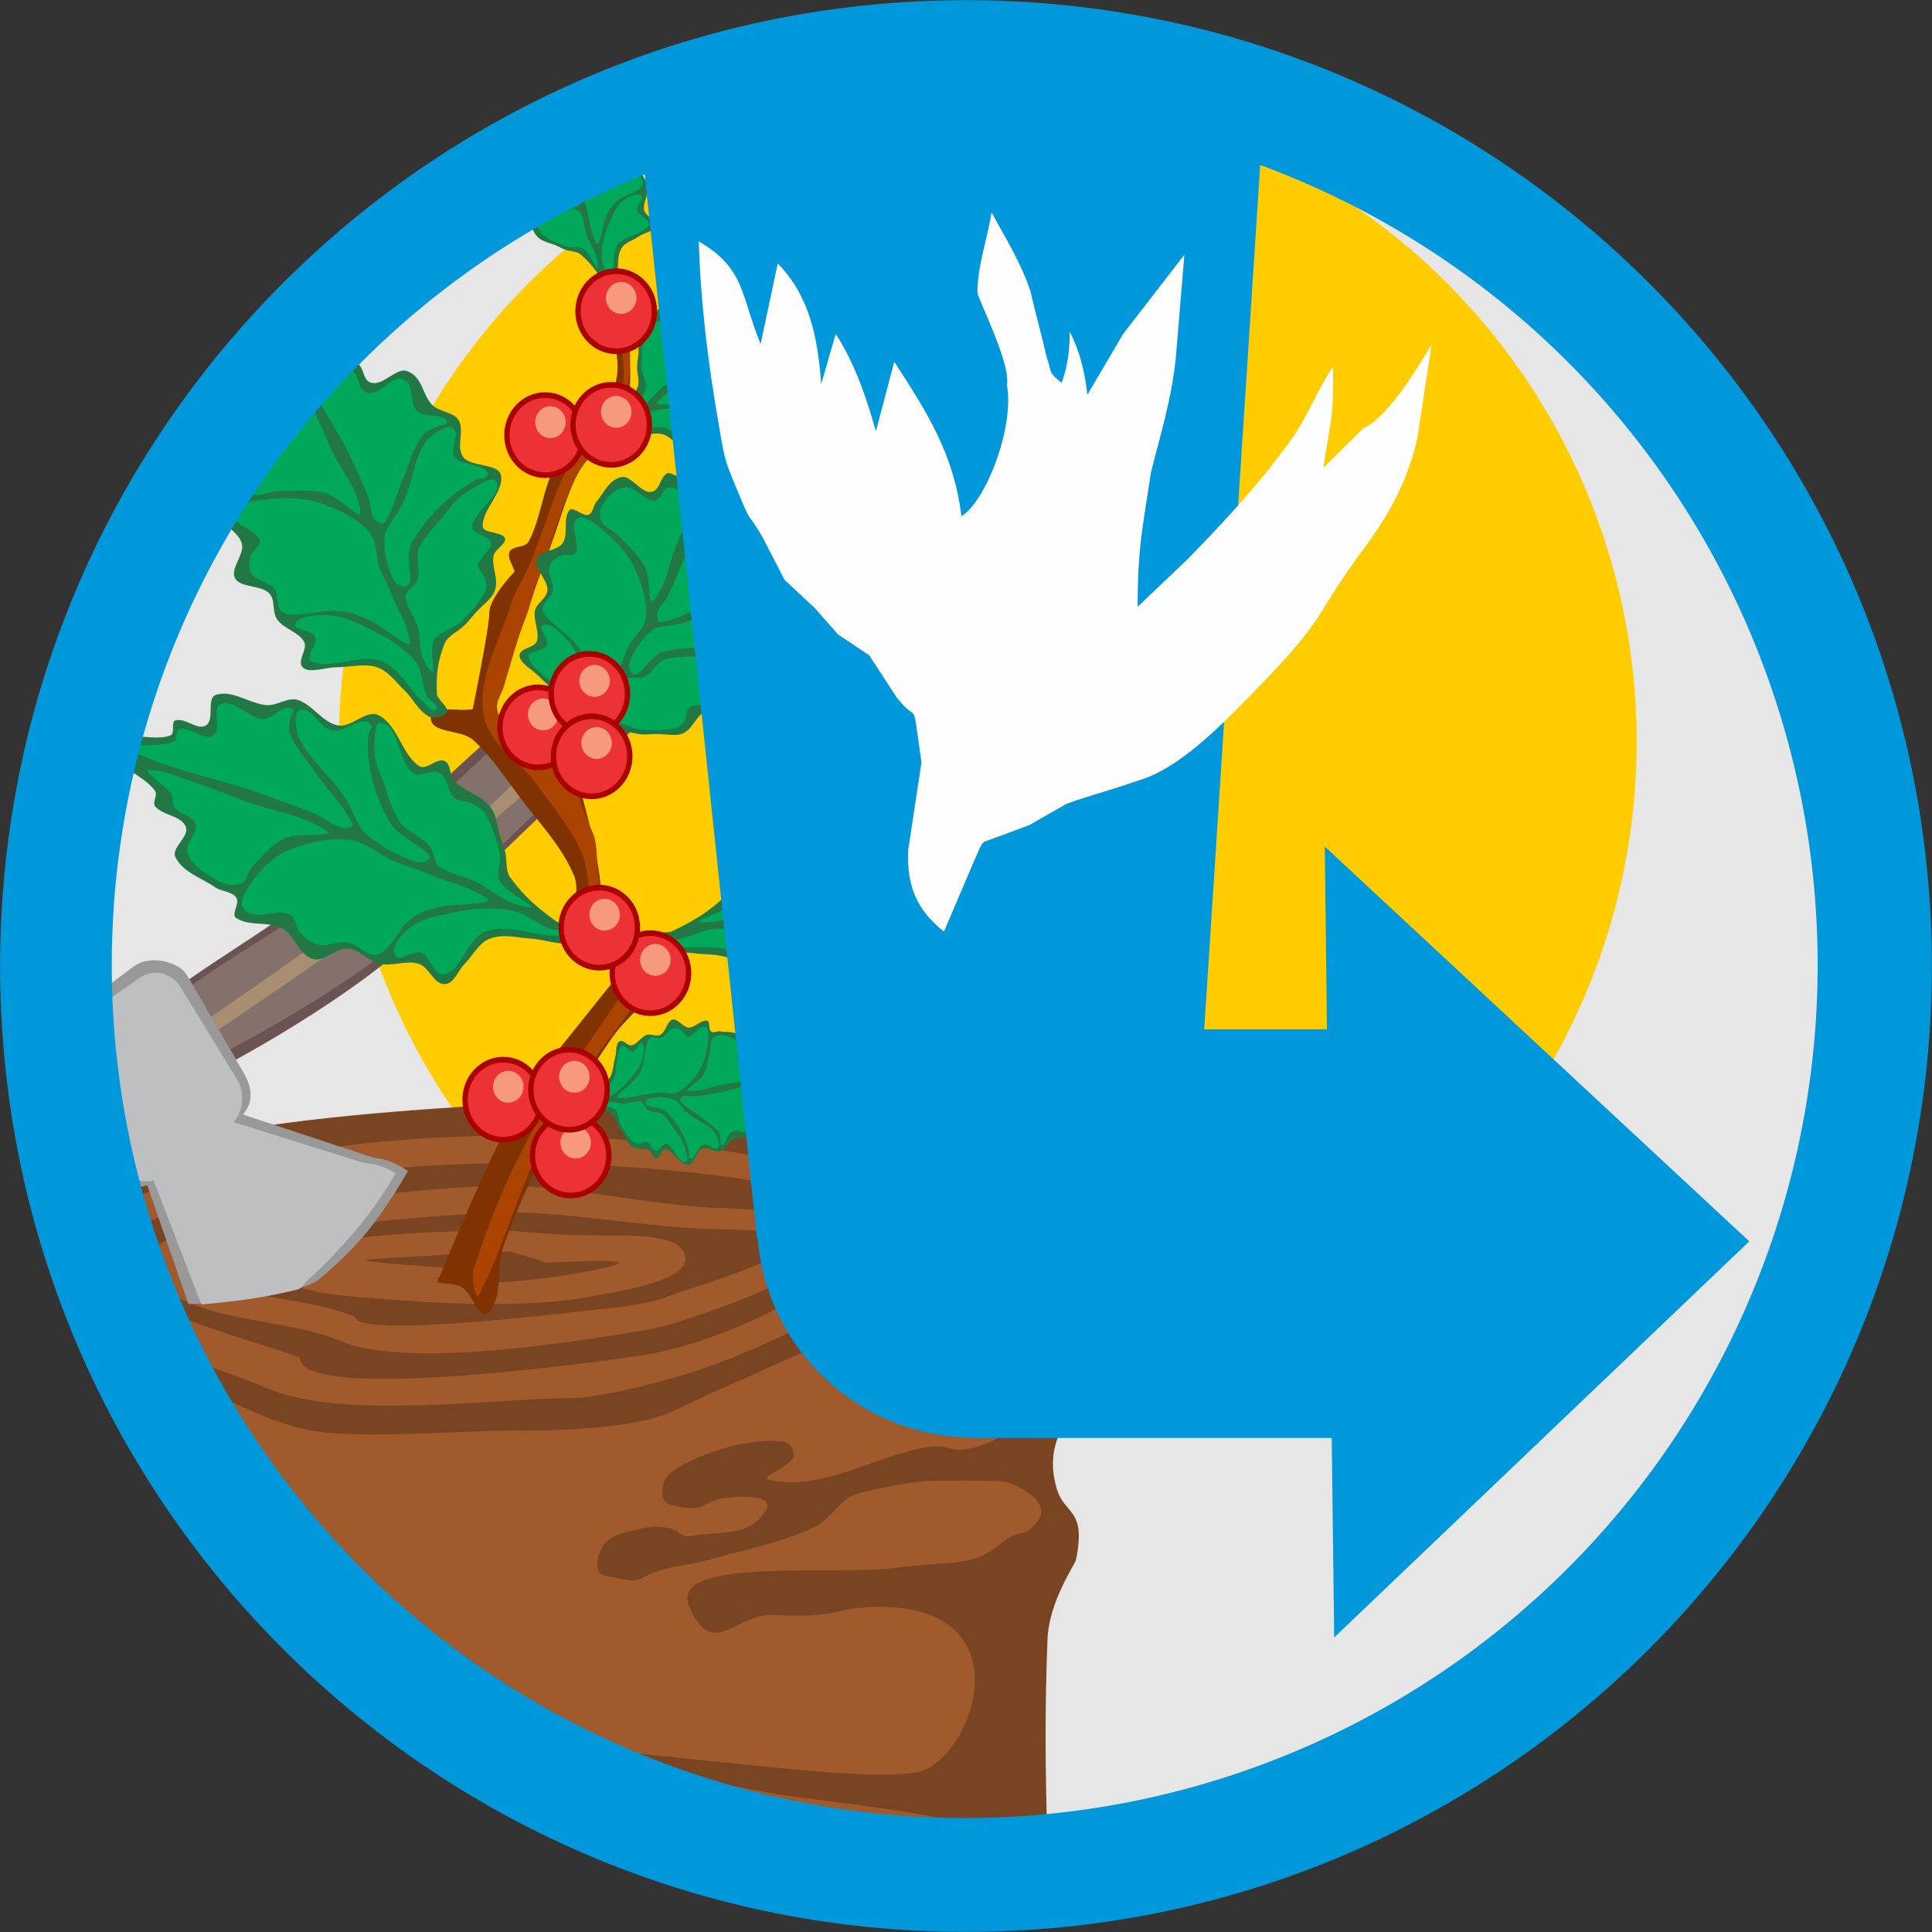 <?xml version="1.0" encoding="UTF-8" standalone="no"?>
<svg
   xmlns:dc="http://purl.org/dc/elements/1.1/"
   xmlns:cc="http://creativecommons.org/ns#"
   xmlns:rdf="http://www.w3.org/1999/02/22-rdf-syntax-ns#"
   xmlns:svg="http://www.w3.org/2000/svg"
   xmlns="http://www.w3.org/2000/svg"
   xmlns:sodipodi="http://sodipodi.sourceforge.net/DTD/sodipodi-0.dtd"
   xmlns:inkscape="http://www.inkscape.org/namespaces/inkscape"
   sodipodi:docname="logohosana_logo_ideia.svg"
   inkscape:version="1.0 (4035a4fb49, 2020-05-01)"
   id="svg2"
   viewBox="0 0 15875 15875"
   style="clip-rule:evenodd;fill-rule:evenodd;image-rendering:optimizeQuality;shape-rendering:geometricPrecision;text-rendering:geometricPrecision"
   version="1.1"
   height="600"
   width="600"
   xml:space="preserve"><rect x="0" y="0" width="15875" height="15875" fill="#333333" stroke="none"/><sodipodi:namedview
     inkscape:document-rotation="0"
     units="px"
     inkscape:current-layer="svg2"
     inkscape:window-maximized="1"
     inkscape:window-y="428"
     inkscape:window-x="-8"
     inkscape:cy="177.28738"
     inkscape:cx="728.0262"
     inkscape:zoom="0.32053961"
     showgrid="false"
     id="namedview252"
     inkscape:window-height="1017"
     inkscape:window-width="1920"
     inkscape:pageshadow="2"
     inkscape:pageopacity="0"
     guidetolerance="10"
     gridtolerance="10"
     objecttolerance="10"
     borderopacity="1"
     bordercolor="#666666"
     pagecolor="#ffffff" /><defs
     id="defs4"><style
       id="style6"
       type="text/css"><![CDATA[
    .str0 {stroke:#373435;stroke-width:7.62}
    .fil15 {fill:#FEFEFE}
    .fil1 {fill:#BDBFC1}
    .fil7 {fill:#373435}
    .fil2 {fill:#FFF212}
    .fil8 {fill:#84716B}
    .fil9 {fill:#A98F71}
    .fil14 {fill:#F6997E}
    .fil10 {fill:#A45E4D}
    .fil11 {fill:#CB7246}
    .fil13 {fill:#ED3237}
    .fil12 {fill:#00A859}
    .fil0 {fill:#0098DA}
    .fil4 {fill:#1F1A17}
    .fil5 {fill:#B7683E}
    .fil16 {fill:#373435;fill-rule:nonzero}
    .fil6 {fill:#CB7246;fill-rule:nonzero}
    .fil3 {fill:#0098DA;fill-rule:nonzero}
   ]]></style><clipPath
       id="clipPath2462"
       clipPathUnits="userSpaceOnUse"><circle
         style="clip-rule:evenodd;fill:#ffd5d5;fill-rule:evenodd;stroke-width:3.374;image-rendering:optimizeQuality;shape-rendering:geometricPrecision;text-rendering:geometricPrecision"
         id="circle2464"
         cy="7891.773"
         cx="7943.556"
         class="fil2"
         r="7082.531" /></clipPath></defs><circle
     style="clip-rule:evenodd;fill:#e6e6e6;fill-rule:evenodd;stroke-width:3.722;image-rendering:optimizeQuality;shape-rendering:geometricPrecision;text-rendering:geometricPrecision"
     id="circle2466"
     cy="7961.042"
     cx="7941.623"
     class="fil2"
     r="7812.116" /><circle
     r="5331.527"
     class="fil2"
     cx="8116.724"
     cy="6093.304"
     id="circle14"
     style="clip-rule:evenodd;fill:#ffcc00;fill-rule:evenodd;stroke-width:2.54;image-rendering:optimizeQuality;shape-rendering:geometricPrecision;text-rendering:geometricPrecision" /><path
     transform="scale(26.458)"
     d="M 299.982 0.018 L 299.982 0.055 C 217.152 0.055 142.165 33.609 87.877 87.896 C 33.625 142.184 0.037 217.17 0.037 300 L 0 300 L 0 300.037 L 0.037 300.037 C 0.037 382.867 33.589 457.852 87.877 512.104 C 142.165 566.391 217.152 599.982 299.982 599.982 L 300.018 599.982 C 382.848 599.982 457.835 566.392 512.123 512.141 C 566.375 457.853 599.963 382.866 599.963 300 C 599.963 217.17 566.375 142.184 512.123 87.896 C 457.835 33.609 382.848 0.055 300.018 0.055 L 300.018 0.018 L 299.982 0.018 z M 299.367 19.355 A 280.35 280.35 0 0 1 299.58 19.355 A 280.35 280.35 0 0 1 579.93 299.705 A 280.35 280.35 0 0 1 299.58 580.057 A 280.35 280.35 0 0 1 19.229 299.705 A 280.35 280.35 0 0 1 299.367 19.355 z "
     style="fill:#0098da;fill-opacity:1;stroke:none;stroke-width:1.065"
     id="path974" /><g
     clip-path="url(#clipPath2462)"
     id="g2252"><path
       style="clip-rule:evenodd;fill:#784421;fill-rule:evenodd;stroke-width:2.6;image-rendering:optimizeQuality;shape-rendering:geometricPrecision;text-rendering:geometricPrecision"
       d="m 4502.525,9059.105 c -89.323,-0.082 -174.618,2.187 -255.014,7.089 -1827.052,109.302 -3750.798,254.274 -4678.554,1252.243 -543.561,584.52 -367.153,1717.875 -74.027,2328.54 437.195,910.913 357.99,1636.306 99.965,2212.062 1540.47,584.548 3173.626,886.873 4821.264,892.499 1422.89,-5.58 2836.256,-232.446 4189.413,-672.461 -17.856,-536.823 -20.036,-1075.767 1.845,-1614.697 14.227,-308.893 224.815,-608.308 233.349,-646.327 88.225,-425.326 -91.05,-365.879 -156.505,-582.111 -150.831,-503.736 270.349,-689.073 310.194,-1035.985 31.303,-275.627 -150.821,-147.319 -233.35,-258.999 -59.763,-80.787 -113.847,-166.328 -153.688,-258.996 -79.686,-187.712 167.904,-330.226 0,-515.564 C 8097.83,9607.269 5842.375,9060.635 4502.525,9059.105 Z"
       id="path22-9"
       inkscape:connector-curvature="0"
       sodipodi:nodetypes="scccccccccccccs" /><path
       style="clip-rule:evenodd;fill:#a05a2c;fill-rule:evenodd;stroke-width:73.389;image-rendering:optimizeQuality;shape-rendering:geometricPrecision;text-rendering:geometricPrecision"
       d="m 4163.284,9331.895 c -1032.386,4.014 -2109.115,137.654 -3003.43,485.159 -603.326,232.859 -805.491,727.15 -153.785,1100.202 418.344,237.608 757.111,308.855 1198.225,494.191 620.399,258.998 1875.378,76.067 2529.93,76.067 301.663,-26.135 691.457,-130.668 976.046,-218.582 404.111,-135.441 1938.112,-741.513 1724.67,-1276.139 -110.988,-280.38 -1107.148,-539.318 -2262.579,-624.855 -325.851,-24.356 -664.95,-37.378 -1009.077,-36.044 z m 136.493,224.511 c 67.486,0.069 134.573,0.706 201.097,1.749 737.08,14.256 3130.485,166.285 2561.309,722.296 -401.268,392.06 -1175.38,760.393 -1795.782,857.816 -250.435,38.017 -2800.293,399.125 -2800.293,18.945 -338.66,-142.565 -1912.56,-501.342 -1553.981,-938.547 51.226,-85.539 261.812,-163.997 358.573,-199.64 846.649,-328.497 1869.862,-447.714 2825.454,-461.259 68.256,-0.97 136.137,-1.442 203.622,-1.359 z m -195.073,186.622 c -36.315,0.196 -72.147,1.188 -107.543,2.817 -788.309,35.639 -1738.908,166.313 -2265.396,306.502 -105.298,28.512 -196.301,59.307 -267.449,87.821 -51.226,23.763 -159.386,73.623 -182.153,121.145 -167.906,140.19 28.48,323.275 162.237,392.185 418.341,220.979 936.192,192.498 1354.535,365.958 535.025,223.353 1844.247,19.015 2464.647,-83.16 102.451,-19.007 219.167,-42.897 315.926,-76.164 503.721,-166.328 1289.013,-430.09 1158.102,-755.616 -93.914,-173.461 -745.45,-173.428 -916.203,-182.931 -530.931,-31.19 -1172.011,-181.44 -1716.703,-178.557 z m 119.395,220.33 c 491.334,6.111 992.469,102.278 1480.536,129.305 350.042,19.012 779.808,4.743 779.808,83.16 71.148,173.455 -856.65,411.062 -1021.706,487.098 -193.522,64.154 -429.763,83.242 -634.668,104.631 -199.212,23.757 -1912.36,230.474 -1912.36,52.265 -409.807,-168.703 -927.692,-140.159 -1331.803,-354.009 -207.751,-109.302 130.831,-175.834 230.435,-201.97 697.238,-187.714 1474.221,-256.683 2199.918,-297.079 69.726,-3.267 139.648,-4.274 209.84,-3.401 z m 3672.779,66.06 c -14.108,0.401 -27.819,1.658 -40.802,3.886 -170.753,30.889 71.288,453.78 -1155.284,1028.799 -258.974,123.557 -902.166,399.302 -1158.297,527.611 -321.583,156.822 -996.16,166.318 -1363.279,166.318 -435.42,0 -1195.188,68.906 -1613.532,0 -432.574,-73.663 -831.027,-365.929 -1215.225,-434.834 -449.647,-80.79 -463.91,-285.223 -799.723,-425.412 -93.915,-40.393 -133.762,-308.867 -221.984,-358.768 -76.838,-42.769 -187.829,209.2 -241.899,145.04 -76.841,-87.913 76.795,-377.851 -34.196,-432.502 -42.686,-21.386 -475.215,235.229 -352.842,368.291 139.447,154.446 142.311,220.938 230.533,323.111 165.06,190.093 500.866,254.207 697.232,323.116 335.812,116.427 700.066,223.392 930.581,453.876 99.608,99.795 -315.896,-28.476 -463.882,-64.118 -110.988,-28.515 -201.956,-99.774 -310.096,-130.664 -125.221,-33.266 -267.511,-19.069 -387.039,-64.214 -119.527,-42.77 -207.84,-130.727 -310.291,-194.88 -384.194,-239.988 -173.578,-197.203 -543.543,-451.445 -88.222,-61.782 -116.689,166.422 -153.688,259.093 -59.762,144.944 96.775,304.068 230.532,387.232 150.833,92.667 295.947,194.838 466.699,258.996 119.525,45.146 261.821,28.475 387.038,64.118 108.144,30.889 204.993,90.313 310.291,128.331 125.217,47.523 264.567,76.113 386.94,130.762 162.214,73.661 324.432,156.726 463.882,258.9 45.532,30.888 136.606,128.43 76.844,128.43 -113.835,0 -196.292,-104.668 -307.279,-128.43 -102.451,-21.385 -213.53,28.515 -310.291,0 -196.366,-59.403 -352.871,-189.99 -543.543,-258.9 -173.6,-61.779 -367.127,-73.737 -540.726,-130.762 -210.595,-66.534 -717.096,-482.294 -509.347,-137.757 204.902,344.537 128.022,154.33 429.686,332.541 438.263,258.996 313.037,-52.117 697.232,323.308 156.523,154.449 -1363.114,-235.314 -973.23,-16.712 375.655,209.099 842.41,266.168 1283.52,339.826 204.905,35.642 423.927,7.142 620.29,66.546 176.446,52.276 324.533,156.77 463.979,256.567 45.535,33.268 105.206,87.895 76.747,130.667 -68.299,114.051 -76.759,206.743 -230.436,128.333 -535.024,-266.124 -165.133,-251.796 -853.834,-387.235 -71.148,-14.256 -88.136,159.125 -153.591,128.235 -634.629,-282.756 -196.348,-218.55 -543.544,-256.567 -165.063,-19.007 -543.564,-235.271 -463.882,64.119 14.23,54.648 551.992,420.558 620.29,451.448 150.833,68.908 301.766,147.256 463.979,194.781 202.058,59.401 409.698,102.193 620.29,128.331 128.067,16.635 259.068,-14.259 387.135,0 56.919,7.127 127.979,21.401 153.592,66.547 36.998,57.029 48.382,142.55 0,192.45 -48.38,54.65 -150.75,57.042 -230.436,66.545 -153.677,14.259 -315.899,30.888 -463.882,0 -799.692,-178.21 -961.985,-465.617 -1317.717,-517.894 -48.382,-7.129 25.725,273.275 230.63,387.329 290.277,161.578 617.438,266.047 930.484,387.232 73.992,30.89 156.609,40.408 233.447,66.547 54.072,16.632 99.52,45.206 153.591,64.214 273.204,87.919 532.16,61.645 543.544,64.021 170.753,52.273 236.323,66.566 230.629,194.88 -2.844,90.293 -122.486,199.581 -230.629,192.451 -375.655,-16.632 -731.381,-152.115 -1084.27,-256.668 -372.808,-111.677 -808.219,-622.42 -1084.27,-389.562 -258.974,216.226 503.813,441.884 774.173,646.23 125.217,97.422 1052.969,358.79 1161.113,517.992 76.838,114.052 -441.132,-71.278 -597.654,-83.16 -823.524,-61.431 -1749.998,-758.447 -1343.363,-247.532 a 13721.571,13721.571 0 0 0 4411.882,743.086 13721.571,13721.571 0 0 0 944.959,-33.517 c -16.476,-304.675 2.312,-623.02 269.489,-785.15 133.609,-80.267 170.3,332.87 209.743,729.194 a 13721.571,13721.571 0 0 0 2347.194,-444.066 c -38.137,-63.562 -107.491,-162.385 -200.416,-201.971 -313.046,-135.44 -1329.133,-221.025 -1682.022,-287.557 -566.327,-104.549 -1092.778,-216.1 -1647.728,-358.671 -224.822,-57.025 1747.349,168.549 2168.539,194.684 230.515,11.884 469.658,33.267 697.329,0 466.723,-71.279 958.965,-1423.255 -387.135,-1359.099 -284.587,14.253 -258.874,92.728 -773.979,64.213 -321.583,-19.009 -500.963,377.741 -697.329,-64.213 -184.98,-418.199 1181.042,-254.211 1701.84,-323.115 443.954,-59.406 623.222,-2.409 853.737,-194.881 176.446,-147.314 190.763,-30.829 310.291,-194.781 119.528,-166.328 -222.069,-320.835 -310.291,-323.211 -207.749,-4.755 -412.736,-4.755 -620.485,0 -82.532,2.372 -554.933,85.518 -620.388,130.664 -110.991,78.411 -179.186,202.071 -310.096,259.092 -264.668,118.812 -563.487,178.209 -850.92,258.998 -99.605,26.139 -207.743,40.357 -310.194,64.119 -347.199,80.785 -156.629,147.382 -540.823,64.213 -99.605,-21.383 -56.916,-187.807 0,-259.094 62.609,-80.781 196.454,-102.096 310.291,-128.236 73.991,-19.005 153.694,-14.257 230.532,0 56.919,9.508 99.59,73.526 156.506,64.022 276.05,-45.147 480.97,2.54 617.57,-194.684 79.685,-109.301 -51.24,-135.562 -230.533,-128.43 -324.429,11.882 -202.038,147.381 -543.543,64.214 -99.607,-23.761 -76.838,-202.07 0,-259.092 210.596,-159.202 643.245,-296.919 930.679,-258.9 56.918,9.504 102.262,87.892 76.65,130.663 -71.146,114.055 -329.937,166.312 -153.494,192.451 392.731,61.776 774.076,-168.707 1161.114,-258.998 369.965,-85.539 221.866,92.707 620.291,-64.116 184.98,-73.661 17.073,-344.539 0,-517.996 -8.54,-66.529 -34.227,-135.422 -79.759,-192.448 -59.765,-76.036 -230.435,-102.21 -230.435,-194.881 0,-40.392 657.482,83.183 620.485,-451.445 -21.345,-273.997 -345.353,-466.463 -556.95,-460.095 z m -3807.33,81.802 c -33.557,-0.539 -67.24,-0.289 -101.034,0.582 -1519.699,23.761 -1858.336,242.219 -1607.898,230.337 -350.042,280.384 626.152,318.422 748.526,330.304 461.033,38.016 1263.486,83.17 1758.671,-26.132 145.137,-28.512 890.814,-123.467 720.061,-377.712 -96.761,-149.696 -614.733,-111.684 -819.638,-118.814 -234.072,0 -463.799,-34.702 -698.689,-38.565 z m 103.948,171.561 304.559,92.681 c 108.144,-2.376 956.166,-54.649 401.222,57.025 -352.889,71.286 -981.846,159.177 -1323.351,73.636 l 318.743,-73.636 c -668.782,-45.146 -1004.558,-71.234 -845.188,-85.492 159.37,-11.877 1018.799,-59.46 1144.016,-64.214 z m 3452.157,7332.251 c 173.241,30.126 361.905,50.928 474.471,0 z"
       id="path24-4" /><g
       style="clip-rule:evenodd;fill-rule:evenodd;image-rendering:optimizeQuality;shape-rendering:geometricPrecision;text-rendering:geometricPrecision"
       id="_775282522288"
       transform="matrix(2.729,0,0,2.729,-25337.564,-14516.162)"><path
         style="fill:#6c5353;stroke:none;stroke-width:7.62"
         inkscape:connector-curvature="0"
         id="path33"
         d="m 9854,8268 c 183,-128 345,-211 594,-441 290,-267 732,-678 1132,-987 l 384,-296 c 0,0 97,-29 140,37 43,66 -11,215 -11,215 0,0 -431,342 -613,474 -183,132 -688,616 -914,841 -160,160 -428,320 -571,399 z"
         class="fil7 str0" /><path
         style="fill:#84716b;stroke:none;stroke-width:7.62"
         inkscape:connector-curvature="0"
         id="path35"
         d="m 9864,8284 c 190,-135 339,-196 598,-430 282,-254 718,-679 1102,-979 l 375,-293 c 0,0 104,-47 146,16 42,63 -21,210 -21,210 0,0 -429,335 -607,461 -178,125 -660,592 -880,806 -175,171 -480,340 -600,404 z"
         class="fil8 str0" /><path
         style="fill:#999999;stroke:none;stroke-width:7.62"
         inkscape:connector-curvature="0"
         id="path37"
         d="m 9438,8527 c -15,-25 -17,-102 28,-133 l 220,-164 c 55,-41 140,-10 160,23 l 173,298 c 31,54 23,95 -3,124 l 396,131 c 36,2 69,18 101,39 -82,141 -147,227 -274,331 -9,7 -39,18 -50,21 -43,8 -238,46 -337,49 l -124,-358 c -27,10 -85,9 -106,-29 z"
         class="fil7 str0" /><path
         style="fill:#a98f71"
         inkscape:connector-curvature="0"
         id="path39"
         d="m 9920,8381 c 118,-81 753,-520 815,-606 68,-94 1101,-976 1143,-1002 41,-26 94,-79 110,-37 15,42 -131,126 -131,126 0,0 -221,184 -331,268 -110,84 -948,839 -1095,949 -132,100 -432,302 -488,340 z"
         class="fil9" /><path
         style="fill:#bdbfc1"
         inkscape:connector-curvature="0"
         id="path41"
         d="m 9469,8524 c -13,-24 -15,-86 27,-115 l 207,-144 c 53,-38 107,-5 125,26 l 169,276 c 30,49 16,104 -9,131 L 10381,8821 c 33,2 65,12 95,31 -73,126 -163,228 -264,321 -11,10 -18,25 -32,29 -135,33 -224,38 -289,45 L 9747,8873 c -25,10 -80,-1 -99,-36 z"
         class="fil1" /></g><g
       style="clip-rule:evenodd;fill-rule:evenodd;image-rendering:optimizeQuality;shape-rendering:geometricPrecision;text-rendering:geometricPrecision"
       id="_775282492272"
       transform="matrix(2.729,0,0,2.729,-25373.314,-14935.466)"><g
         id="g44"><path
           style="fill:#803300"
           inkscape:connector-curvature="0"
           id="path46"
           d="m 10614,9334 c 0,0 204,-499 285,-600 82,-102 265,-331 265,-331 -10,-16 -16,-35 -31,-46 -32,-25 -90,-24 -106,-61 -25,-56 22,-127 0,-184 -37,-92 -110,-165 -168,-244 -44,-58 -84,-120 -138,-168 -35,-31 -126,-18 -126,-65 0,-43 84,-18 126,-27 0,0 50,-245 50,-290 0,-46 76,-124 76,-124 -5,-20 -23,-41 -15,-60 10,-19 47,-11 57,-30 38,-71 42,-158 81,-229 48,-89 145,-149 179,-244 25,-73 -16,-154 -11,-230 1,-23 25,-83 30,-61 24,89 28,183 27,275 -1,42 -11,86 -31,123 -32,57 -91,95 -122,152 -39,72 -59,153 -87,229 -21,56 -42,112 -61,168 -28,81 -58,162 -81,245 -9,30 -31,65 -16,92 36,62 90,117 153,152 21,12 46,-44 66,-31 26,18 18,62 26,92 16,61 32,122 46,184 8,40 14,81 19,122 5,30 -10,69 11,92 45,45 124,45 168,91 21,22 19,65 5,92 -38,70 -108,117 -153,183 -67,98 -129,200 -183,305 -54,104 -103,211 -142,321 -23,64 2,151 -46,199 -26,26 -46,-58 -77,-76 -22,-14 -50,-10 -76,-16 z"
           class="fil10" /><path
           style="fill:#aa4400"
           inkscape:connector-curvature="0"
           id="path48"
           d="m 10724,9295 c 43,-138 99,-273 167,-400 81,-150 185,-286 278,-428 19,-30 69,-54 58,-87 -19,-54 -101,-65 -127,-116 -36,-68 -22,-155 -52,-226 -33,-74 -87,-137 -133,-202 -52,-74 -150,-126 -162,-215 -16,-114 52,-225 86,-336 12,-38 37,-72 52,-110 43,-101 70,-209 122,-306 32,-60 91,-100 127,-157 19,-29 33,-63 35,-98 4,-81 -20,-162 -18,-243 1,-13 22,16 24,29 10,67 16,135 11,202 -3,42 -14,104 -35,140 -32,58 -96,109 -126,168 -50,97 -68,192 -108,293 -16,41 -27,90 -43,131 -25,65 -45,136 -64,202 -10,34 -29,49 -19,82 15,48 83,99 118,134 18,19 37,26 55,15 20,-11 38,-40 56,-16 10,15 -6,36 0,68 13,62 45,134 58,165 15,37 8,98 17,137 10,42 -9,84 16,120 33,47 122,52 159,97 11,13 -18,76 -26,91 -62,109 -132,181 -200,287 -47,74 -102,158 -138,238 -64,139 -102,280 -171,416 -12,23 -25,-51 -17,-75 z"
           class="fil11" /></g><g
         id="g50"><path
           style="fill:#217844;stroke:none;stroke-width:7.62"
           inkscape:connector-curvature="0"
           id="path52"
           d="m 10971,8246 c -58,-42 -94,-73 -137,-131 -15,-21 -9,-51 -15,-76 -4,-16 -10,-31 -15,-46 -10,-31 -10,-67 -31,-92 -28,-34 -76,-45 -107,-76 -16,-16 -9,-52 -30,-61 -24,-10 -55,30 -77,15 -53,-37 -64,-124 -122,-153 -37,-18 -81,39 -122,31 -47,-9 -76,-63 -122,-77 -30,-8 -61,18 -92,16 -52,-4 -103,-47 -153,-31 -30,10 -3,75 -30,92 -27,16 -62,-24 -92,-15 -15,4 0,39 -15,45 -53,22 -153,-24 -168,31 -16,59 88,86 122,137 8,13 -10,35 0,46 24,28 78,27 92,61 12,30 -45,63 -31,92 23,46 80,63 122,92 19,12 49,11 61,30 12,17 -17,50 0,61 39,26 96,9 138,31 38,20 50,79 92,92 35,11 69,-34 106,-31 36,3 62,39 97,46 38,8 80,-12 117,0 31,10 44,61 77,61 29,0 40,-41 61,-61 25,-26 43,-64 76,-76 38,-15 82,-3 122,0 44,2 88,22 131,13 16,-3 28,-32 18,-44 -13,-14 -58,-10 -73,-22 z"
           class="fil7 str0" /><path
           style="fill:#00a859"
           inkscape:connector-curvature="0"
           id="path54"
           d="m 9687,7730 c 104,57 291,93 401,134 55,21 107,37 162,61 32,14 67,49 101,39 17,-6 2,-20 -6,-35 -18,-34 -64,-83 -87,-116 -27,-41 -69,-84 -87,-130 -6,-17 -2,-36 3,-52 3,-9 12,-18 3,-24 -26,-18 -58,33 -89,31 -44,-3 -83,-60 -125,-46 -31,11 5,78 -23,95 -29,18 -66,-25 -100,-20 -15,3 -7,35 -21,40 -41,17 -172,2 -132,23 z"
           class="fil12" /><path
           style="fill:#00a859"
           inkscape:connector-curvature="0"
           id="path56"
           d="m 10404,7988 c -32,-25 -42,-73 -64,-107 -44,-70 -104,-112 -142,-185 -11,-21 -17,-86 6,-87 38,-3 56,56 93,63 39,8 90,-48 117,-19 10,10 -8,24 -8,38 -2,32 0,71 7,103 11,57 33,113 63,162 27,43 151,89 105,110 -22,10 -45,-3 -69,-13 -38,-16 -77,-40 -108,-65 z"
           class="fil12" /><path
           style="fill:#00a859"
           inkscape:connector-curvature="0"
           id="path58"
           d="m 10442,7650 c -16,0 -14,30 -16,46 -3,33 -1,70 14,101 22,48 30,103 59,147 20,32 68,47 92,77 15,18 11,51 31,63 41,26 94,30 134,58 34,23 74,54 134,63 38,6 -68,-44 -87,-78 -13,-25 5,-58 -1,-86 -9,-40 -22,-79 -42,-115 -8,-15 -25,-25 -41,-34 -17,-9 -41,-4 -55,-18 -20,-19 -17,-59 -41,-73 -24,-15 -61,15 -83,-2 -47,-37 -39,-148 -98,-149 z"
           class="fil12" /><path
           style="fill:#00a859"
           inkscape:connector-curvature="0"
           id="path60"
           d="m 9749,7791 c 37,1 73,16 107,28 57,19 112,40 169,62 91,35 171,40 253,91 39,25 -75,6 -118,23 -42,16 -71,55 -102,87 -15,15 -16,45 -35,52 -25,9 -54,0 -76,-13 -34,-19 -72,-43 -85,-80 -10,-28 33,-58 25,-87 -8,-26 -48,-29 -65,-50 -8,-11 -1,-29 -8,-40 -18,-28 -97,-75 -65,-73 z"
           class="fil12" /><path
           style="fill:#00a859"
           inkscape:connector-curvature="0"
           id="path62"
           d="m 10033,8212 c -23,-27 15,-74 38,-103 26,-35 63,-65 104,-80 57,-21 121,-36 181,-26 47,8 75,37 120,59 25,13 74,26 99,37 69,31 104,31 184,75 47,26 -92,17 -144,31 -41,11 -57,16 -90,43 -26,23 -54,87 -87,98 -35,12 -59,-30 -95,-36 -28,-5 -57,14 -85,8 -22,-4 -41,-21 -57,-37 -14,-15 -11,-47 -31,-55 -42,-18 -107,21 -137,-14 z"
           class="fil12" /><path
           style="fill:#00a859"
           inkscape:connector-curvature="0"
           id="path64"
           d="m 10827,8212 c 47,6 85,41 129,58 19,7 52,-5 59,14 5,16 -35,7 -52,6 -67,-2 -138,-35 -201,-13 -57,20 -69,110 -125,129 -31,10 -42,-54 -72,-64 -29,-9 -63,32 -78,6 -15,-26 24,-66 47,-84 33,-25 72,-31 111,-40 62,-15 120,-20 182,-12 z"
           class="fil12" /></g><g
         id="g66"><path
           style="fill:#217844;stroke:none;stroke-width:7.62"
           inkscape:connector-curvature="0"
           id="path68"
           d="m 10613,7562 c -2,-57 1,-95 24,-153 9,-21 40,-35 59,-53 11,-11 20,-23 31,-35 20,-24 53,-45 61,-71 12,-35 -11,-69 -4,-104 3,-19 40,-36 34,-53 -7,-19 -65,-14 -67,-34 -3,-52 68,-108 54,-158 -9,-32 -90,-23 -112,-51 -24,-32 5,-80 -15,-113 -13,-22 -58,-25 -77,-43 -33,-31 -29,-86 -78,-104 -30,-11 -70,42 -104,36 -33,-5 -21,-49 -49,-60 -15,-7 -36,22 -52,18 -56,-17 -84,-101 -143,-77 -65,25 -18,100 -40,148 -6,13 -38,15 -42,27 -8,30 30,60 8,87 -18,24 -87,11 -103,36 -26,39 -3,82 1,122 2,18 23,34 15,53 -8,16 -57,19 -56,35 4,37 59,59 68,95 8,34 -37,75 -20,105 15,27 78,20 101,43 22,21 8,57 26,81 18,26 65,38 80,66 13,23 -25,60 -2,79 20,16 65,-1 97,-2 41,0 87,-12 122,-1 39,13 58,45 84,69 28,26 41,62 78,82 14,6 48,-3 52,-16 4,-15 -31,-39 -31,-54 z"
           class="fil7 str0" /><path
           style="fill:#00a859"
           inkscape:connector-curvature="0"
           id="path70"
           d="m 10194,6538 c 20,93 117,219 156,305 19,43 40,81 56,126 10,27 3,66 35,79 17,7 19,-9 27,-23 18,-30 30,-84 45,-116 18,-39 28,-88 57,-124 11,-14 31,-23 49,-29 11,-4 25,-4 24,-13 -1,-25 -69,-13 -89,-32 -28,-27 -3,-81 -45,-97 -31,-11 -67,48 -102,42 -36,-6 -23,-52 -51,-67 -12,-7 -35,15 -50,11 -44,-14 -120,-96 -112,-62 z"
           class="fil12" /><path
           style="fill:#00a859"
           inkscape:connector-curvature="0"
           id="path72"
           d="m 10455,7093 c 1,-33 38,-67 53,-99 33,-65 30,-123 69,-188 11,-18 66,-58 83,-46 28,19 -12,64 7,89 19,26 106,22 98,55 -2,11 -27,9 -40,17 -31,18 -64,42 -88,64 -44,39 -79,84 -103,130 -20,40 24,137 -27,123 -24,-7 -28,-28 -36,-46 -12,-32 -17,-67 -16,-99 z"
           class="fil12" /><path
           style="fill:#00a859"
           inkscape:connector-curvature="0"
           id="path74"
           d="m 10787,6918 c -11,-9 -37,9 -52,17 -33,18 -65,40 -83,67 -28,40 -71,77 -92,119 -14,30 5,66 -5,96 -6,19 -39,36 -36,54 5,39 38,70 41,110 2,32 1,73 35,112 21,24 -8,-64 10,-94 14,-23 55,-32 77,-51 30,-28 56,-58 75,-90 8,-14 5,-30 2,-43 -3,-15 -24,-26 -22,-42 4,-23 42,-44 39,-66 -3,-21 -57,-25 -56,-48 1,-47 107,-107 67,-141 z"
           class="fil12" /><path
           style="fill:#00a859"
           inkscape:connector-curvature="0"
           id="path76"
           d="m 10182,6609 c 25,22 35,50 49,76 22,43 41,87 60,132 31,71 82,120 92,195 5,37 -57,-39 -102,-53 -43,-14 -98,-8 -149,-7 -23,1 -51,18 -71,10 -24,-8 -37,-30 -41,-50 -6,-30 -10,-66 14,-94 18,-23 75,-15 96,-37 19,-19 -7,-43 1,-65 3,-11 25,-17 30,-28 13,-26 0,-98 21,-79 z"
           class="fil12" /><path
           style="fill:#00a859"
           inkscape:connector-curvature="0"
           id="path78"
           d="m 9998,7014 c 8,-29 77,-35 118,-39 50,-5 103,-2 145,12 58,20 116,48 148,88 25,30 19,63 29,101 6,22 28,57 35,77 20,58 44,77 59,148 9,41 -78,-42 -127,-63 -38,-17 -54,-23 -101,-26 -39,-2 -115,20 -148,8 -34,-13 -14,-51 -33,-75 -15,-18 -52,-24 -66,-43 -11,-15 -10,-35 -6,-53 4,-18 35,-34 29,-50 -14,-34 -93,-48 -82,-85 z"
           class="fil12" /><path
           style="fill:#00a859"
           inkscape:connector-curvature="0"
           id="path80"
           d="m 10546,7461 c 26,30 21,72 36,107 6,15 40,26 28,41 -11,12 -30,-16 -42,-26 -45,-39 -63,-98 -127,-121 -57,-20 -146,26 -202,4 -30,-11 19,-54 7,-77 -11,-22 -71,-17 -58,-41 12,-23 76,-25 109,-22 44,4 76,23 112,40 56,26 101,55 137,95 z"
           class="fil12" /></g><g
         id="g82"><path
           style="fill:#217844;stroke:none;stroke-width:7.62"
           inkscape:connector-curvature="0"
           id="path84"
           d="m 11050,7753 c 36,-35 62,-56 113,-75 18,-7 46,5 68,6 14,1 28,-1 41,-1 28,-1 60,8 82,-2 30,-14 38,-49 64,-65 14,-9 47,4 54,-10 9,-16 -29,-50 -17,-63 31,-33 109,-20 133,-59 15,-25 -39,-72 -33,-102 5,-34 53,-44 63,-77 7,-21 -18,-51 -18,-75 1,-39 38,-69 21,-111 -11,-26 -68,-20 -85,-45 -16,-25 19,-43 10,-68 -5,-13 -36,-10 -43,-23 -22,-46 15,-113 -35,-137 -55,-27 -75,48 -120,62 -11,4 -31,-15 -41,-10 -24,12 -21,54 -51,56 -27,3 -59,-49 -85,-45 -40,7 -54,47 -77,74 -11,11 -9,34 -25,40 -15,5 -46,-25 -56,-15 -22,25 -3,73 -21,100 -17,25 -69,21 -79,50 -8,25 34,62 33,90 -1,27 -32,39 -38,64 -5,28 15,65 6,91 -7,22 -53,20 -52,45 2,23 39,41 59,62 24,26 59,48 72,77 15,33 6,64 6,95 0,34 -16,63 -6,99 4,12 30,29 41,23 12,-6 7,-42 16,-51 z"
           class="fil7 str0" /><path
           style="fill:#00a859"
           inkscape:connector-curvature="0"
           id="path86"
           d="m 11458,6877 c -46,68 -70,205 -102,280 -17,38 -29,75 -48,111 -11,23 -41,41 -30,70 5,15 17,6 31,4 30,-6 72,-31 101,-41 36,-11 73,-33 114,-36 15,-2 32,6 47,14 9,5 17,13 22,8 16,-16 -32,-53 -32,-77 1,-33 50,-50 36,-86 -11,-26 -71,-14 -88,-40 -17,-27 20,-46 14,-73 -3,-12 -32,-13 -37,-25 -18,-37 -10,-135 -28,-109 z"
           class="fil12" /><path
           style="fill:#00a859"
           inkscape:connector-curvature="0"
           id="path88"
           d="m 11258,7373 c 21,-18 65,-15 94,-24 62,-18 97,-54 162,-67 18,-4 77,7 79,26 4,29 -48,30 -53,57 -6,28 48,81 23,95 -9,6 -22,-12 -35,-16 -30,-8 -65,-16 -93,-18 -51,-5 -101,-1 -145,11 -37,11 -74,97 -94,56 -10,-20 0,-35 8,-51 13,-26 32,-50 54,-69 z"
           class="fil12" /><path
           style="fill:#00a859"
           inkscape:connector-curvature="0"
           id="path90"
           d="m 11567,7482 c -1,-12 -28,-18 -43,-23 -30,-10 -63,-17 -91,-13 -43,6 -92,0 -131,11 -28,9 -39,43 -65,54 -16,7 -46,-4 -56,9 -22,26 -23,66 -46,91 -19,21 -46,44 -51,89 -3,28 36,-43 66,-49 23,-5 53,17 78,19 36,3 71,2 103,-5 14,-3 22,-14 29,-24 7,-11 2,-31 14,-39 16,-11 52,1 64,-14 12,-15 -16,-52 -2,-65 31,-27 133,5 131,-41 z"
           class="fil12" /><path
           style="fill:#00a859"
           inkscape:connector-curvature="0"
           id="path92"
           d="m 11407,6912 c 0,28 -12,52 -21,76 -14,40 -31,77 -48,117 -28,62 -29,123 -71,174 -21,25 -9,-59 -27,-97 -17,-36 -53,-67 -83,-99 -15,-15 -42,-23 -49,-40 -9,-21 -3,-42 8,-56 16,-22 36,-46 68,-47 26,-1 55,40 81,40 23,0 24,-30 42,-38 10,-5 26,6 36,3 24,-8 63,-58 64,-33 z"
           class="fil12" /><path
           style="fill:#00a859"
           inkscape:connector-curvature="0"
           id="path94"
           d="m 11037,7033 c 24,-12 68,29 96,53 32,29 61,64 77,100 22,49 38,102 32,147 -5,34 -30,49 -48,79 -10,16 -20,52 -29,68 -25,47 -23,74 -59,125 -22,31 -20,-75 -35,-119 -12,-34 -17,-48 -44,-79 -22,-27 -81,-63 -93,-91 -11,-30 25,-39 29,-65 3,-21 -16,-48 -12,-68 3,-17 17,-28 32,-36 13,-8 42,3 48,-11 14,-29 -24,-88 6,-103 z"
           class="fil12" /><path
           style="fill:#00a859"
           inkscape:connector-curvature="0"
           id="path96"
           d="m 11075,7650 c -4,35 -34,56 -47,86 -6,13 7,42 -10,42 -14,1 -8,-28 -8,-41 -2,-52 26,-99 2,-154 -20,-48 -103,-79 -122,-127 -11,-26 46,-20 54,-41 7,-20 -32,-56 -9,-62 23,-5 62,34 79,57 24,31 31,63 41,95 16,52 24,98 20,145 z"
           class="fil12" /></g><g
         id="g98"><path
           style="fill:#217844;stroke:none;stroke-width:7.62"
           inkscape:connector-curvature="0"
           id="path100"
           d="m 11321,8277 c 66,-32 107,-56 161,-106 19,-18 18,-50 29,-74 7,-14 16,-28 24,-42 16,-29 23,-65 48,-86 34,-29 84,-31 121,-57 19,-13 19,-50 42,-55 26,-6 49,40 73,30 61,-27 87,-112 151,-130 41,-12 74,53 116,53 49,0 88,-48 137,-53 31,-3 57,29 88,33 53,6 113,-28 159,-2 28,16 -11,75 13,97 23,21 66,-12 94,2 15,7 -7,40 7,48 48,32 158,5 162,62 5,63 -104,70 -148,115 -10,11 4,36 -8,46 -29,23 -83,12 -103,44 -18,27 33,71 13,97 -31,41 -92,48 -139,68 -21,10 -51,3 -67,20 -14,14 8,52 -11,61 -44,18 -98,-10 -143,4 -42,13 -66,70 -109,75 -38,4 -64,-47 -101,-51 -36,-4 -69,27 -105,28 -40,1 -78,-27 -117,-22 -33,4 -56,53 -88,47 -29,-6 -33,-49 -50,-73 -20,-30 -31,-71 -62,-91 -35,-21 -81,-17 -122,-22 -44,-6 -92,5 -133,-12 -15,-6 -22,-37 -9,-46 15,-12 60,0 77,-8 z"
           class="fil7 str0" /><path
           style="fill:#00a859"
           inkscape:connector-curvature="0"
           id="path102"
           d="m 12700,8002 c -115,37 -309,37 -426,58 -59,11 -114,17 -173,30 -35,8 -76,36 -108,20 -16,-9 1,-19 12,-33 24,-31 80,-71 109,-100 35,-35 84,-71 111,-113 10,-16 8,-36 6,-53 -1,-10 -8,-20 2,-24 29,-14 52,43 84,47 44,5 93,-44 133,-22 28,16 -20,77 5,99 26,23 71,-13 103,-1 15,5 1,35 14,44 38,24 172,34 128,48 z"
           class="fil12" /><path
           style="fill:#00a859"
           inkscape:connector-curvature="0"
           id="path104"
           d="m 11936,8125 c 36,-19 55,-66 83,-96 58,-61 125,-92 177,-158 15,-18 32,-82 10,-88 -37,-9 -67,46 -105,46 -40,1 -80,-65 -113,-41 -12,8 3,25 1,40 -4,32 -14,71 -26,101 -22,55 -54,107 -94,150 -35,38 -168,61 -125,90 20,14 46,5 71,0 42,-8 84,-25 121,-44 z"
           class="fil12" /><path
           style="fill:#00a859"
           inkscape:connector-curvature="0"
           id="path106"
           d="m 11961,7780 c 16,3 8,32 7,49 -3,33 -12,70 -33,98 -31,44 -50,97 -86,136 -27,28 -78,34 -107,59 -18,15 -20,49 -42,58 -47,18 -100,12 -146,32 -38,17 -83,41 -145,38 -39,-1 76,-31 101,-61 19,-23 7,-59 18,-86 16,-38 36,-75 63,-107 11,-14 30,-21 47,-26 19,-6 43,3 59,-8 24,-15 28,-56 54,-66 27,-10 59,27 84,14 54,-28 66,-140 126,-130 z"
           class="fil12" /><path
           style="fill:#00a859"
           inkscape:connector-curvature="0"
           id="path108"
           d="m 12626,8050 c -37,-5 -75,3 -111,8 -61,8 -120,19 -181,30 -98,18 -179,8 -270,44 -44,17 74,20 114,45 38,24 60,69 85,106 12,18 7,48 26,59 22,13 53,10 78,1 37,-13 80,-30 100,-64 15,-26 -23,-64 -9,-92 12,-25 53,-20 74,-38 11,-9 6,-28 16,-38 23,-24 111,-56 78,-61 z"
           class="fil12" /><path
           style="fill:#00a859"
           inkscape:connector-curvature="0"
           id="path110"
           d="m 12263,8418 c 29,-23 -1,-77 -18,-110 -20,-40 -50,-77 -88,-100 -54,-32 -115,-58 -177,-59 -48,-1 -82,22 -130,36 -28,8 -80,12 -106,18 -75,18 -110,12 -198,41 -52,17 88,34 138,58 39,18 54,26 81,60 23,28 38,97 69,114 33,18 65,-19 102,-18 28,0 54,24 83,24 23,-1 45,-13 64,-27 17,-12 20,-45 41,-49 46,-10 103,41 139,12 z"
           class="fil12" /><path
           style="fill:#00a859"
           inkscape:connector-curvature="0"
           id="path112"
           d="m 11470,8269 c -48,-3 -92,25 -139,34 -20,3 -51,-15 -61,2 -9,16 33,14 50,17 68,10 145,-10 204,24 52,31 47,123 101,152 28,16 51,-45 83,-50 31,-4 57,43 77,20 20,-22 -12,-70 -32,-93 -27,-30 -65,-43 -103,-60 -59,-26 -115,-43 -180,-46 z"
           class="fil12" /></g><g
         id="g114"><path
           style="fill:#217844;stroke:none;stroke-width:7.62"
           inkscape:connector-curvature="0"
           id="path116"
           d="m 11069,8797 c 29,7 47,14 73,33 9,7 12,24 18,36 4,7 9,13 14,20 8,13 15,32 26,40 16,10 36,3 53,11 8,4 12,25 21,24 11,-1 16,-30 26,-28 26,5 44,48 71,47 17,0 23,-41 40,-48 19,-8 39,13 58,7 13,-3 20,-25 32,-32 19,-12 46,-3 61,-25 10,-13 -11,-40 -4,-56 7,-15 27,-4 37,-16 5,-7 -7,-21 -2,-28 16,-26 61,-28 57,-61 -4,-35 -47,-22 -68,-40 -5,-4 -2,-20 -8,-24 -13,-8 -33,7 -44,-7 -9,-13 6,-45 -4,-56 -16,-18 -40,-12 -61,-16 -9,-1 -20,7 -27,0 -7,-6 -2,-30 -11,-32 -18,-3 -37,21 -56,21 -17,-1 -32,-28 -49,-24 -15,4 -20,36 -35,45 -13,8 -29,-4 -43,1 -16,6 -28,28 -44,31 -13,4 -26,-20 -38,-11 -11,7 -8,32 -12,48 -6,20 -6,45 -16,60 -12,18 -30,23 -45,33 -17,10 -37,12 -51,28 -5,5 -5,24 1,27 7,4 23,-10 30,-8 z"
           class="fil7 str0" /><path
           style="fill:#00a859"
           inkscape:connector-curvature="0"
           id="path118"
           d="m 11632,8726 c -49,-2 -124,29 -172,37 -23,4 -45,9 -70,11 -14,1 -33,-8 -43,7 -6,7 2,10 7,16 13,13 38,26 52,38 17,14 40,26 54,45 5,7 7,18 7,28 1,6 -1,12 3,13 13,3 16,-32 28,-39 17,-11 41,9 54,-10 10,-13 -15,-39 -7,-56 8,-17 29,-4 40,-16 5,-5 -3,-20 1,-26 13,-20 64,-47 46,-48 z"
           class="fil12" /><path
           style="fill:#00a859"
           inkscape:connector-curvature="0"
           id="path120"
           d="m 11323,8782 c 16,4 28,27 41,39 28,25 57,31 84,59 8,8 20,41 12,48 -13,11 -30,-15 -45,-9 -16,6 -25,49 -40,41 -6,-2 -1,-14 -3,-22 -5,-17 -12,-37 -20,-52 -14,-27 -31,-50 -51,-68 -17,-16 -71,-7 -57,-30 7,-11 17,-10 28,-11 17,-2 35,0 51,5 z"
           class="fil12" /><path
           style="fill:#00a859"
           inkscape:connector-curvature="0"
           id="path122"
           d="m 11365,8969 c 6,-4 0,-19 -2,-28 -4,-18 -11,-37 -22,-50 -16,-19 -28,-45 -46,-61 -13,-11 -33,-6 -47,-15 -9,-6 -13,-25 -22,-26 -20,-2 -40,10 -60,6 -16,-3 -36,-9 -60,2 -15,8 33,5 45,18 10,10 8,32 15,45 10,18 22,36 35,49 6,6 14,7 21,7 8,0 16,-9 23,-5 11,4 16,26 28,27 11,2 20,-24 31,-21 23,7 39,67 61,52 z"
           class="fil12" /><path
           style="fill:#00a859"
           inkscape:connector-curvature="0"
           id="path124"
           d="m 11598,8711 c -14,9 -29,11 -44,14 -24,5 -48,9 -73,12 -40,6 -70,25 -109,20 -18,-3 27,-23 40,-44 13,-19 17,-47 23,-72 3,-12 -1,-28 5,-37 7,-11 20,-14 30,-14 16,2 34,4 45,20 8,12 -3,39 5,52 7,12 23,3 33,10 4,3 5,14 9,18 11,10 49,13 36,21 z"
           class="fil12" /><path
           style="fill:#00a859"
           inkscape:connector-curvature="0"
           id="path126"
           d="m 11423,8566 c 13,8 7,43 3,64 -4,25 -12,51 -25,70 -18,26 -39,51 -63,61 -19,9 -34,1 -54,1 -12,0 -32,6 -43,7 -31,2 -44,12 -81,10 -22,-1 31,-34 48,-55 14,-16 19,-23 26,-46 6,-19 6,-60 16,-75 11,-15 27,0 41,-6 12,-5 19,-23 31,-27 9,-3 18,0 27,4 8,5 12,22 21,21 18,-2 36,-40 53,-29 z"
           class="fil12" /><path
           style="fill:#00a859"
           inkscape:connector-curvature="0"
           id="path128"
           d="m 11128,8777 c -18,10 -38,1 -57,4 -8,1 -19,17 -24,8 -5,-7 11,-12 18,-17 25,-17 57,-18 77,-46 17,-26 7,-76 25,-101 9,-14 24,17 37,14 12,-3 18,-33 28,-24 10,10 2,41 -4,57 -8,22 -21,35 -34,50 -20,25 -41,43 -66,55 z"
           class="fil12" /></g><g
         id="g130"><path
           style="fill:#217844;stroke:none;stroke-width:7.62"
           inkscape:connector-curvature="0"
           id="path132"
           d="m 11117,6328 c -21,-36 -37,-59 -70,-88 -12,-11 -32,-10 -47,-15 -10,-4 -19,-9 -28,-13 -18,-8 -41,-11 -55,-25 -19,-19 -22,-47 -39,-67 -9,-11 -32,-10 -36,-23 -4,-14 24,-28 17,-42 -19,-33 -72,-47 -86,-82 -8,-23 32,-43 31,-67 -1,-28 -33,-49 -37,-76 -2,-18 17,-33 18,-51 3,-30 -20,-63 -5,-89 10,-17 48,4 61,-10 13,-14 -9,-37 -1,-54 4,-8 25,4 31,-4 18,-28 -1,-90 35,-93 39,-5 46,57 76,81 7,5 22,-3 29,3 15,16 10,47 30,58 18,9 44,-21 61,-10 27,17 33,51 47,77 6,12 3,29 13,37 10,8 34,-5 39,6 13,24 -3,55 7,80 9,24 45,36 49,60 4,21 -27,37 -29,58 -2,21 19,39 20,59 2,23 -15,45 -11,67 4,18 35,30 32,49 -3,16 -30,19 -45,29 -18,13 -44,19 -55,37 -13,21 -9,46 -12,70 -2,25 6,52 -3,75 -4,9 -23,14 -30,7 -7,-9 -1,-34 -7,-44 z"
           class="fil7 str0" /><path
           style="fill:#00a859"
           inkscape:connector-curvature="0"
           id="path134"
           d="m 10909,5555 c 27,64 32,173 48,239 8,33 14,64 24,97 5,20 24,43 15,61 -5,9 -13,0 -22,-6 -20,-13 -46,-44 -65,-59 -24,-19 -47,-47 -75,-61 -10,-5 -22,-4 -33,-2 -6,1 -12,5 -15,-1 -10,-16 26,-30 27,-48 2,-25 -30,-52 -17,-75 10,-16 49,10 63,-5 13,-15 -10,-40 -4,-58 3,-9 23,-1 27,-9 15,-22 18,-98 27,-73 z"
           class="fil12" /><path
           style="fill:#00a859"
           inkscape:connector-curvature="0"
           id="path136"
           d="m 11006,5984 c -13,-20 -43,-30 -62,-45 -40,-31 -61,-68 -104,-97 -12,-8 -53,-16 -56,-3 -5,21 30,36 32,58 1,23 -39,47 -24,65 6,7 16,-3 26,-2 20,2 45,7 64,13 35,11 69,28 97,50 25,18 43,93 60,69 8,-12 2,-27 -2,-41 -6,-23 -18,-47 -31,-67 z"
           class="fil12" /><path
           style="fill:#00a859"
           inkscape:connector-curvature="0"
           id="path138"
           d="m 10788,5977 c 1,-9 20,-5 31,-5 21,1 44,6 63,16 28,17 62,27 88,47 18,14 23,42 39,58 11,10 32,11 38,23 12,26 10,56 24,82 11,21 28,46 27,81 0,22 -21,-43 -41,-56 -15,-10 -37,-2 -54,-8 -25,-8 -49,-19 -69,-33 -9,-6 -14,-17 -18,-27 -4,-10 1,-23 -6,-33 -11,-13 -36,-14 -43,-29 -7,-14 15,-33 6,-47 -19,-30 -90,-35 -85,-69 z"
           class="fil12" /><path
           style="fill:#00a859"
           inkscape:connector-curvature="0"
           id="path140"
           d="m 10942,5595 c -3,22 4,43 8,63 6,34 15,67 23,102 14,55 10,101 35,151 12,24 10,-42 25,-65 15,-22 42,-36 65,-51 11,-7 30,-5 36,-15 8,-14 6,-31 -1,-45 -9,-21 -20,-44 -43,-55 -17,-8 -40,14 -57,7 -16,-6 -14,-29 -26,-41 -6,-5 -18,-3 -25,-8 -15,-12 -38,-61 -40,-43 z"
           class="fil12" /><path
           style="fill:#00a859"
           inkscape:connector-curvature="0"
           id="path142"
           d="m 11183,5792 c -15,-16 -48,2 -69,13 -24,12 -47,30 -61,52 -18,31 -34,66 -33,101 1,28 16,46 26,73 6,16 10,45 15,60 13,42 9,61 30,111 12,29 20,-51 33,-80 11,-22 16,-31 36,-47 17,-13 60,-23 70,-42 11,-18 -13,-36 -14,-56 0,-17 14,-32 13,-48 0,-13 -9,-25 -18,-36 -8,-9 -29,-10 -32,-22 -7,-25 23,-59 4,-79 z"
           class="fil12" /><path
           style="fill:#00a859"
           inkscape:connector-curvature="0"
           id="path144"
           d="m 11109,6244 c -1,27 18,52 25,78 2,11 -9,29 3,34 10,5 7,-19 9,-28 5,-39 -10,-82 10,-116 18,-30 76,-30 94,-61 9,-16 -30,-28 -34,-46 -3,-17 26,-33 11,-44 -15,-10 -45,9 -58,20 -19,17 -26,39 -36,60 -15,34 -24,66 -24,103 z"
           class="fil12" /></g><g
         id="g146"><path
           style="fill:#217844;stroke:none;stroke-width:7.62"
           inkscape:connector-curvature="0"
           id="path148"
           d="m 11139,6762 c 36,-41 57,-70 78,-122 8,-18 -2,-42 -1,-63 0,-13 2,-25 4,-38 2,-26 -4,-55 7,-77 15,-31 48,-46 66,-74 9,-15 -2,-43 12,-53 16,-11 45,17 58,3 33,-36 26,-107 64,-137 24,-20 65,21 93,9 33,-12 45,-59 77,-76 20,-10 47,7 69,2 37,-9 67,-51 106,-43 23,4 14,59 36,69 22,10 41,-26 64,-23 12,1 7,32 19,35 41,11 107,-38 127,4 21,45 -51,80 -67,125 -4,11 13,26 7,36 -13,26 -52,31 -56,60 -4,26 42,45 36,70 -9,39 -47,61 -73,88 -12,13 -34,15 -40,32 -5,15 20,38 10,49 -24,26 -68,19 -95,41 -24,21 -24,70 -52,85 -24,13 -56,-18 -82,-12 -26,7 -39,39 -63,49 -26,11 -60,0 -85,14 -21,12 -22,54 -45,58 -21,4 -37,-28 -55,-41 -22,-18 -41,-46 -67,-52 -30,-7 -60,8 -89,15 -31,7 -60,28 -92,26 -12,0 -26,-22 -20,-33 7,-12 40,-15 49,-26 z"
           class="fil7 str0" /><path
           style="fill:#00a859"
           inkscape:connector-curvature="0"
           id="path150"
           d="m 11988,6193 c -67,58 -197,109 -270,156 -36,23 -72,43 -107,68 -22,15 -41,47 -67,43 -14,-2 -5,-15 -2,-28 8,-29 33,-74 45,-103 13,-36 36,-76 42,-115 2,-14 -5,-29 -11,-41 -4,-7 -11,-13 -6,-19 16,-18 47,19 70,13 31,-7 50,-57 83,-51 24,5 9,63 32,73 24,11 44,-28 69,-28 11,0 11,27 22,30 33,8 125,-20 100,2 z"
           class="fil12" /><path
           style="fill:#00a859"
           inkscape:connector-curvature="0"
           id="path152"
           d="m 11509,6487 c 19,-24 18,-65 29,-94 21,-62 57,-102 74,-166 4,-18 -2,-70 -19,-69 -28,3 -32,52 -57,63 -27,11 -73,-28 -88,-2 -6,10 9,18 12,30 7,25 11,57 11,83 1,47 -5,94 -20,138 -12,37 -95,89 -58,100 17,5 32,-8 48,-18 25,-18 49,-41 68,-65 z"
           class="fil12" /><path
           style="fill:#00a859"
           inkscape:connector-curvature="0"
           id="path154"
           d="m 11427,6220 c 12,-2 15,22 19,35 8,26 12,56 6,83 -8,41 -5,86 -19,125 -10,28 -42,46 -55,72 -8,17 1,43 -12,55 -26,26 -63,35 -88,62 -21,23 -45,53 -87,67 -27,9 43,-43 51,-73 5,-22 -13,-46 -13,-69 0,-33 3,-66 11,-97 4,-13 15,-23 25,-32 11,-9 29,-9 37,-21 12,-18 3,-50 18,-64 15,-15 47,5 60,-12 28,-35 4,-123 47,-131 z"
           class="fil12" /><path
           style="fill:#00a859"
           inkscape:connector-curvature="0"
           id="path156"
           d="m 11952,6249 c -27,6 -50,22 -73,35 -38,22 -75,46 -113,71 -60,39 -117,52 -168,103 -25,25 55,-4 89,4 33,8 60,36 88,57 13,11 18,35 34,38 19,4 39,-6 53,-19 21,-20 45,-44 49,-75 2,-24 -34,-42 -33,-67 1,-22 30,-29 39,-48 5,-9 -4,-23 0,-33 8,-24 58,-71 35,-66 z"
           class="fil12" /><path
           style="fill:#00a859"
           inkscape:connector-curvature="0"
           id="path158"
           d="m 11813,6621 c 13,-25 -22,-58 -43,-78 -25,-25 -56,-45 -88,-52 -45,-10 -94,-14 -136,2 -33,12 -49,38 -77,61 -17,14 -50,30 -66,42 -46,33 -71,37 -122,82 -30,27 69,3 110,8 31,3 44,5 71,24 24,15 54,63 80,67 26,5 37,-31 62,-40 20,-7 44,4 63,-4 16,-6 27,-22 36,-37 8,-14 0,-39 13,-48 28,-19 81,5 97,-27 z"
           class="fil12" /><path
           style="fill:#00a859"
           inkscape:connector-curvature="0"
           id="path160"
           d="m 11238,6717 c -33,10 -55,43 -85,62 -12,8 -38,2 -40,18 -1,14 26,2 39,-1 48,-9 94,-45 144,-35 44,9 67,80 111,88 24,4 22,-48 42,-59 19,-11 50,17 57,-6 7,-22 -28,-50 -48,-61 -27,-16 -56,-16 -86,-19 -47,-4 -90,-1 -134,13 z"
           class="fil12" /></g><ellipse
         style="fill:#aa0000"
         id="ellipse162"
         ry="129"
         rx="123"
         cy="6410"
         cx="11153"
         class="fil7" /><ellipse
         style="fill:#ed3237"
         id="ellipse164"
         ry="112"
         rx="107"
         cy="6410"
         cx="11153"
         class="fil13" /><ellipse
         style="fill:#f6997e"
         id="ellipse166"
         ry="48"
         rx="46"
         cy="6370"
         cx="11168"
         class="fil14" /><ellipse
         style="fill:#aa0000"
         id="ellipse168"
         ry="129"
         rx="123"
         cy="6783"
         cx="10939"
         class="fil7" /><ellipse
         style="fill:#ed3237"
         id="ellipse170"
         ry="112"
         rx="107"
         cy="6783"
         cx="10939"
         class="fil13" /><ellipse
         style="fill:#f6997e"
         id="ellipse172"
         ry="48"
         rx="46"
         cy="6744"
         cx="10955"
         class="fil14" /><ellipse
         style="fill:#aa0000"
         id="ellipse174"
         ry="129"
         rx="123"
         cy="6752"
         cx="11138"
         class="fil7" /><ellipse
         style="fill:#ed3237"
         id="ellipse176"
         ry="112"
         rx="107"
         cy="6752"
         cx="11138"
         class="fil13" /><ellipse
         style="fill:#f6997e"
         id="ellipse178"
         ry="48"
         rx="46"
         cy="6713"
         cx="11153"
         class="fil14" /><ellipse
         style="fill:#aa0000"
         id="ellipse180"
         ry="129"
         rx="123"
         cy="7663"
         cx="10918"
         class="fil7" /><ellipse
         style="fill:#ed3237"
         id="ellipse182"
         ry="112"
         rx="107"
         cy="7663"
         cx="10918"
         class="fil13" /><ellipse
         style="fill:#f6997e"
         id="ellipse184"
         ry="48"
         rx="46"
         cy="7624"
         cx="10933"
         class="fil14" /><ellipse
         style="fill:#aa0000"
         id="ellipse186"
         ry="129"
         rx="123"
         cy="7562"
         cx="11072"
         class="fil7" /><ellipse
         style="fill:#ed3237"
         id="ellipse188"
         ry="112"
         rx="107"
         cy="7562"
         cx="11072"
         class="fil13" /><ellipse
         style="fill:#f6997e"
         id="ellipse190"
         ry="48"
         rx="46"
         cy="7523"
         cx="11088"
         class="fil14" /><g
         id="g192"><ellipse
           style="fill:#aa0000"
           id="ellipse194"
           ry="129"
           rx="123"
           cy="7750"
           cx="11079"
           class="fil7" /><ellipse
           style="fill:#ed3237"
           id="ellipse196"
           ry="112"
           rx="107"
           cy="7750"
           cx="11079"
           class="fil13" /><ellipse
           style="fill:#f6997e"
           id="ellipse198"
           ry="48"
           rx="46"
           cy="7710"
           cx="11094"
           class="fil14" /></g><ellipse
         style="fill:#aa0000"
         id="ellipse200"
         ry="129"
         rx="123"
         cy="8403"
         cx="11256"
         class="fil7" /><ellipse
         style="fill:#ed3237"
         id="ellipse202"
         ry="112"
         rx="107"
         cy="8403"
         cx="11256"
         class="fil13" /><ellipse
         style="fill:#f6997e"
         id="ellipse204"
         ry="48"
         rx="46"
         cy="8363"
         cx="11271"
         class="fil14" /><ellipse
         style="fill:#aa0000"
         id="ellipse206"
         ry="129"
         rx="123"
         cy="8266"
         cx="11102"
         class="fil7" /><ellipse
         style="fill:#ed3237"
         id="ellipse208"
         ry="112"
         rx="107"
         cy="8266"
         cx="11102"
         class="fil13" /><ellipse
         style="fill:#f6997e"
         id="ellipse210"
         ry="48"
         rx="46"
         cy="8227"
         cx="11118"
         class="fil14" /><ellipse
         style="fill:#aa0000"
         id="ellipse212"
         ry="129"
         rx="123"
         cy="8784"
         cx="10813"
         class="fil7" /><ellipse
         style="fill:#ed3237"
         id="ellipse214"
         ry="112"
         rx="107"
         cy="8784"
         cx="10813"
         class="fil13" /><ellipse
         style="fill:#f6997e"
         id="ellipse216"
         ry="48"
         rx="46"
         cy="8745"
         cx="10828"
         class="fil14" /><ellipse
         style="fill:#aa0000"
         id="ellipse218"
         ry="129"
         rx="123"
         cy="8952"
         cx="11016"
         class="fil7" /><ellipse
         style="fill:#ed3237"
         id="ellipse220"
         ry="112"
         rx="107"
         cy="8952"
         cx="11016"
         class="fil13" /><ellipse
         style="fill:#f6997e"
         id="ellipse222"
         ry="48"
         rx="46"
         cy="8913"
         cx="11031"
         class="fil14" /><ellipse
         style="fill:#aa0000"
         id="ellipse224"
         ry="129"
         rx="123"
         cy="8754"
         cx="11011"
         class="fil7" /><ellipse
         style="fill:#ed3237"
         id="ellipse226"
         ry="112"
         rx="107"
         cy="8754"
         cx="11011"
         class="fil13" /><ellipse
         style="fill:#f6997e"
         id="ellipse228"
         ry="48"
         rx="46"
         cy="8715"
         cx="11027"
         class="fil14" /></g></g><path
     style="clip-rule:evenodd;fill:#0098da;fill-opacity:1;fill-rule:evenodd;stroke-width:0.62;image-rendering:optimizeQuality;shape-rendering:geometricPrecision;text-rendering:geometricPrecision"
     d="m 8917.114,10227.225 a 4731.57,4431.649 3.895 0 0 316.453,1540.986 l 1708.29,-3.286 20.988,1689.585 3410.576,-3254.29 -3487.663,-3243.99 19.711,1689.586 -1691.297,3.253 a 4731.57,4431.649 3.895 0 0 -297.057,1578.156 z"
     id="path10-2"
     inkscape:connector-curvature="0" /><rect
     y="8457.733"
     x="8013.286"
     height="3357.816"
     width="3369.559"
     id="rect1001"
     style="fill:#0098da;fill-opacity:1;stroke:none;stroke-width:25.399" /><path
     sodipodi:nodetypes="cccccc"
     d="M 5227.624,773.298 7965.133,218.813 10396.337,714.931 9783.487,10175.823 H 6219.859 Z"
     style="fill:#0098da;fill-opacity:1;stroke:none;stroke-width:44.648"
     id="rect1003" /><circle
     r="1781.814"
     cy="10029.906"
     cx="8001.674"
     id="path1005"
     style="fill:#0098da;fill-opacity:1;stroke:none;stroke-width:26.458" /><path
     class="fil15"
     d="m 8273.855,3160.577 c 63.178,353.262 -174.954,961.51 -374.207,1081.035 -60.749,-504.659 -277.012,-847.297 -551.591,-1269.62 l -150.656,571.065 c -80.187,-281.548 -172.523,-555.128 -330.469,-799.49 l -119.065,411.696 c -29.16,-387.791 -97.198,-725.116 -357.199,-990.726 l -140.935,661.368 c -165.234,-401.072 -123.926,-618.872 -507.853,-841.983 14.58,507.315 77.758,1011.974 165.234,1511.325 46.168,276.235 48.598,286.859 145.795,520.596 138.506,337.325 72.898,154.053 218.693,409.039 l 174.954,339.984 247.852,231.081 191.963,217.8 255.141,169.991 228.412,350.605 c 170.094,209.833 128.786,26.561 174.954,339.981 l 26.73,191.242 -109.346,719.805 c -12.15,302.796 75.327,496.691 294.019,669.339 99.626,-228.424 194.393,-462.162 296.45,-690.59 9.719,-18.591 21.87,-42.496 41.308,-50.464 111.776,-39.842 255.142,-92.965 366.918,-135.462 L 8762.269,6605.55 c 179.814,-66.404 306.169,-92.965 643.929,-209.833 340.188,-119.524 714.394,-523.253 974.395,-791.52 500.565,-517.939 417.946,-531.22 777.574,-1030.571 223.551,-294.829 396.076,-579.03 485.981,-961.51 l 119.07,-778.239 c -82.618,122.181 -325.612,571.062 -563.742,687.93 l -325.608,321.39 c 70.467,-459.506 80.187,-371.854 80.187,-831.362 -123.927,180.615 -204.114,395.761 -328.039,576.376 -252.713,358.575 -546.732,677.306 -865.051,1004.009 l -413.087,393.102 c 0,-478.097 38.878,-634.81 109.348,-1102.283 55.888,-236.395 182.243,-626.843 208.971,-998.696 l 65.608,-791.52 -502.993,650.745 -294.019,499.348 c -21.87,-201.863 -70.468,-377.167 -145.795,-517.94 2.429,148.74 -17.011,289.515 -65.609,419.663 -111.775,-90.306 -75.327,-69.058 -121.495,-204.519 -41.308,-183.272 -92.338,-358.576 -133.646,-541.844 -72.897,-231.084 -208.973,-446.228 -320.749,-653.404 -34.018,217.8 -114.206,430.29 -116.636,656.058 4.859,58.437 274.581,581.689 242.992,759.648 z"
     id="path230"
     inkscape:connector-curvature="0"
     style="clip-rule:evenodd;fill:#fefefe;fill-rule:evenodd;stroke-width:2.541;image-rendering:optimizeQuality;shape-rendering:geometricPrecision;text-rendering:geometricPrecision" /><path
     id="path984"
     style="fill:#0098da;fill-opacity:1;stroke:none;stroke-width:26.612"
     d="m 7937.033,438.217 v 0.928 c -2070.673,0 -3945.291,838.814 -5302.44,2195.963 C 1278.352,3992.257 438.679,5866.827 438.679,7937.5 h -0.928 v 0.928 h 0.928 c 0,2070.673 838.766,3945.222 2195.915,5301.463 1357.149,1357.149 3231.767,2196.891 5302.44,2196.891 h 0.879 c 2070.673,0 3945.292,-839.722 5302.44,-2195.963 1356.241,-1357.149 2195.915,-3231.738 2195.915,-5303.319 0,-2070.673 -839.674,-3945.243 -2195.915,-5302.391 C 11883.204,1277.959 10008.585,439.145 7937.912,439.145 v -0.928 z m -15.38,483.429 a 7008.487,7008.487 0 0 1 5.322,0 A 7008.487,7008.487 0 0 1 14935.456,7930.127 7008.487,7008.487 0 0 1 7926.975,14938.656 7008.487,7008.487 0 0 1 918.446,7930.127 7008.487,7008.487 0 0 1 7921.653,921.647 Z" /></svg>
